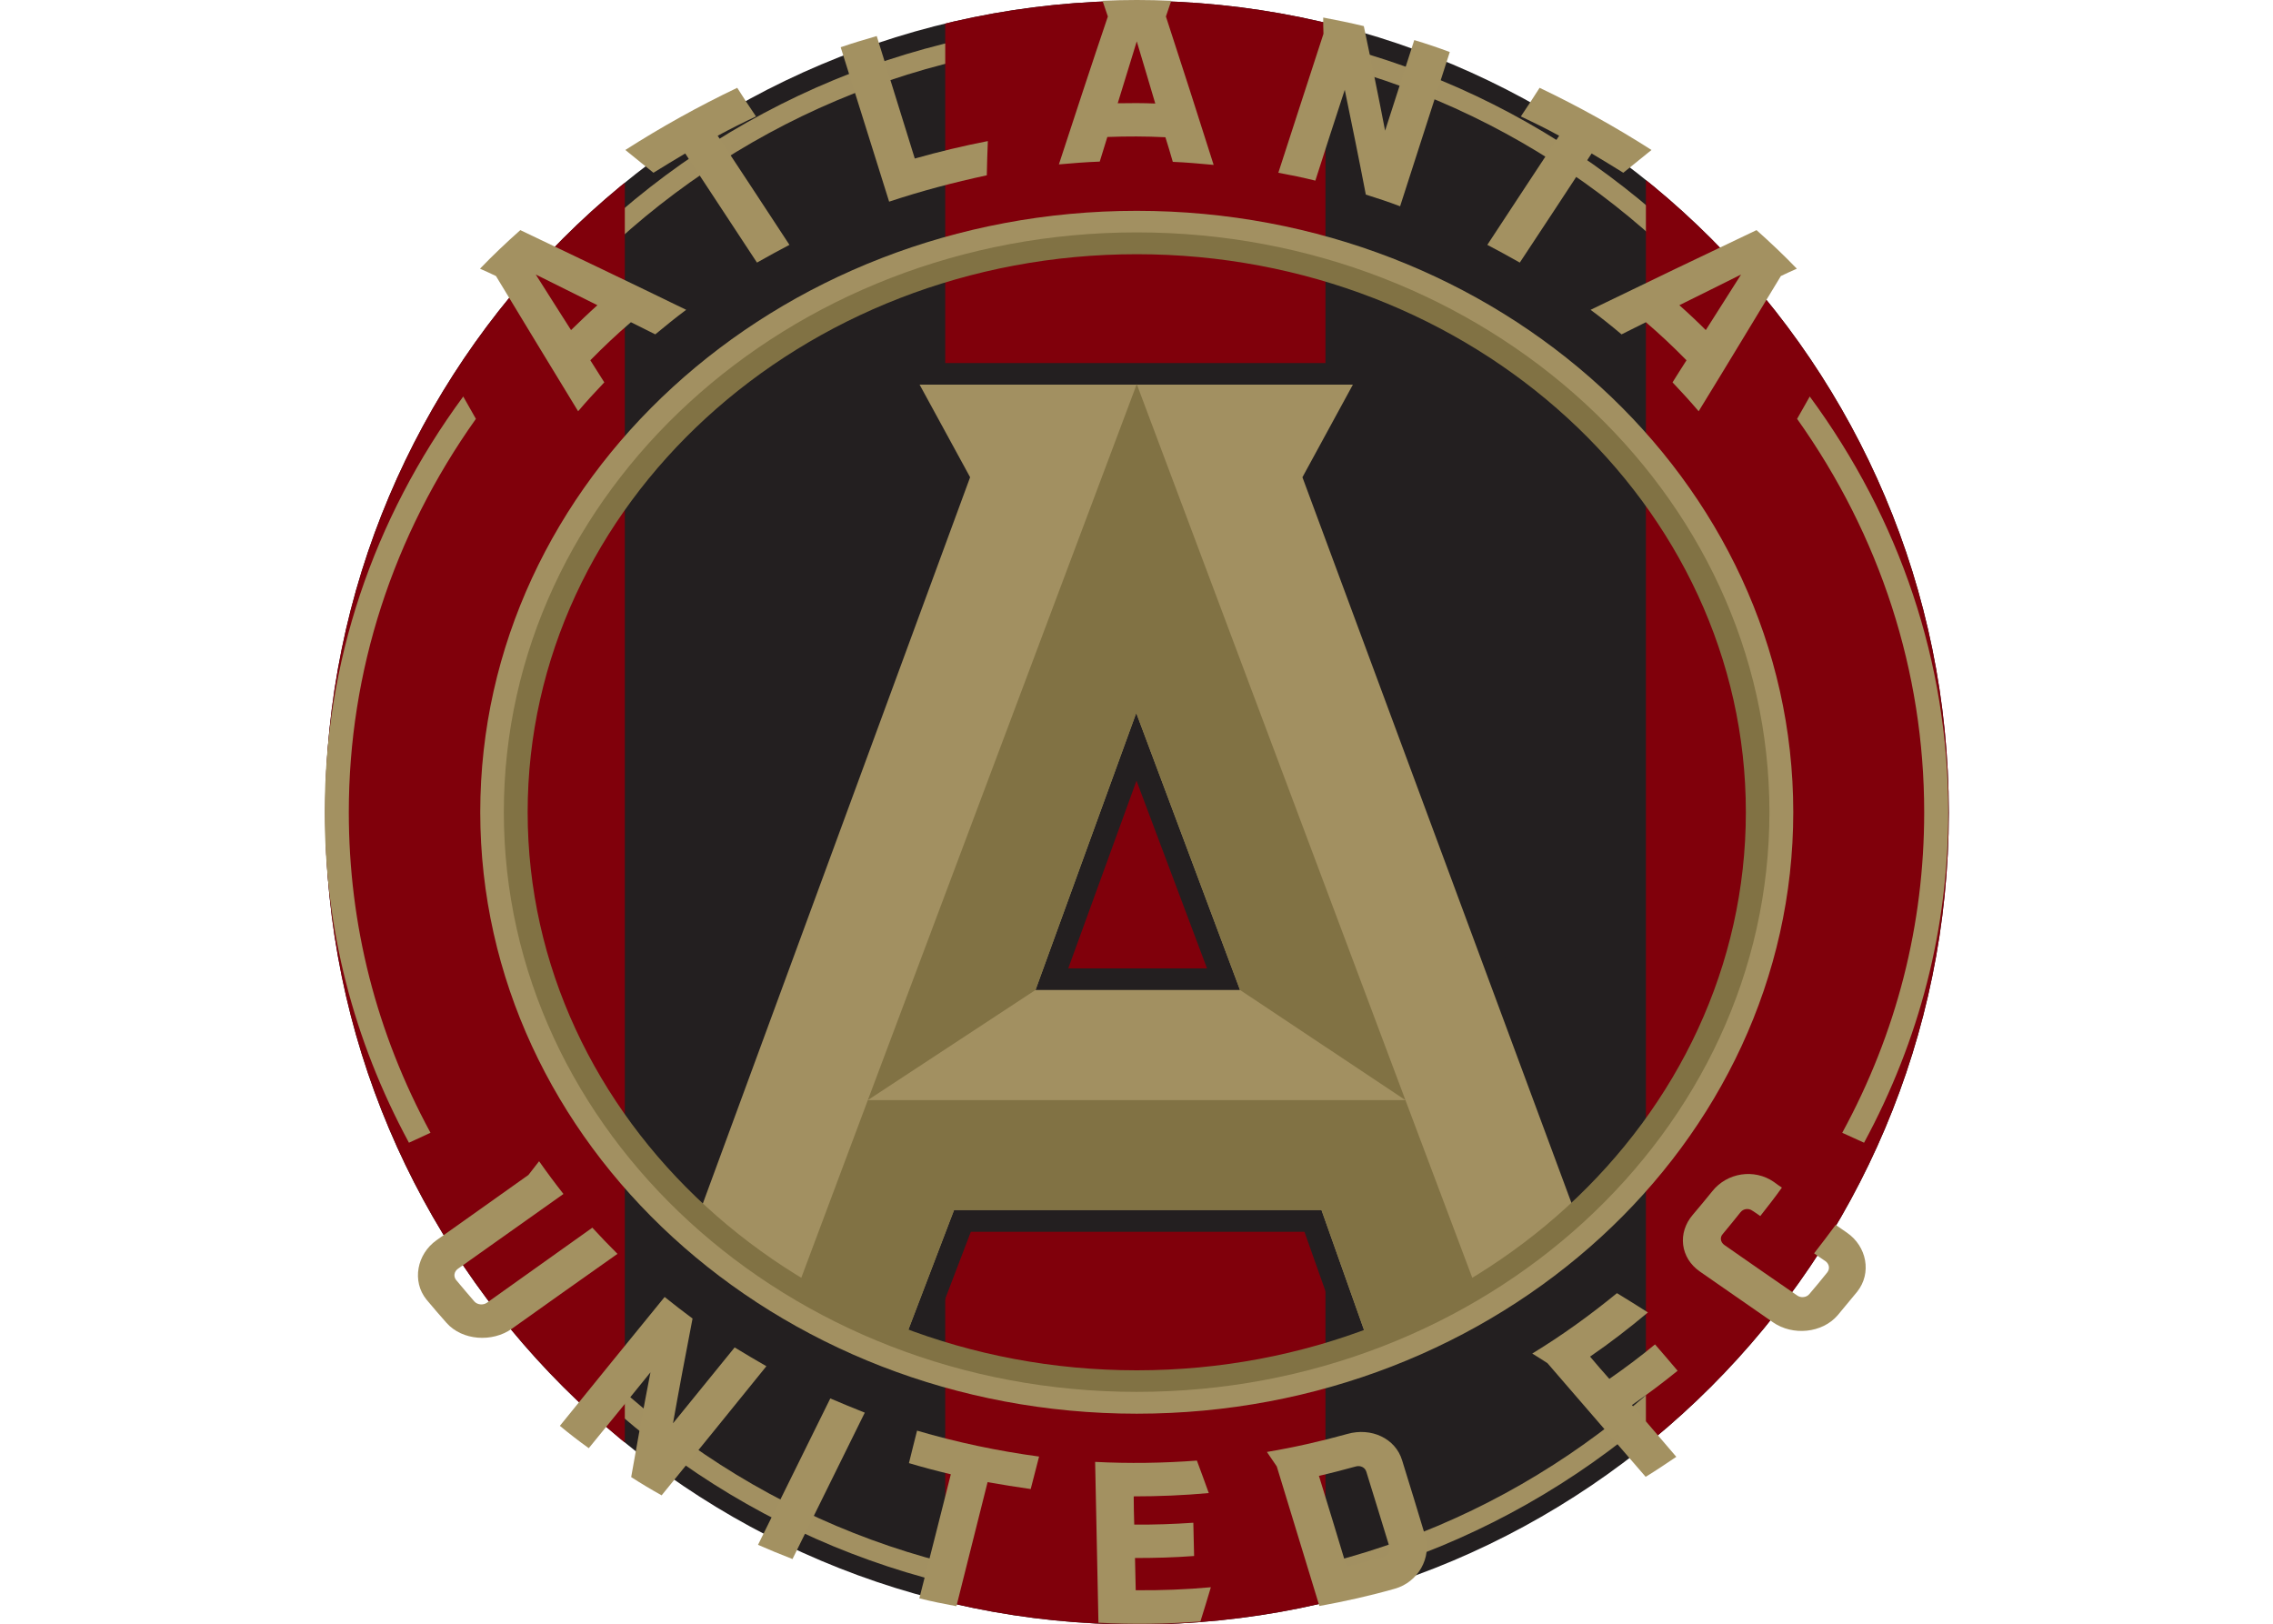 <?xml version="1.0" encoding="UTF-8"?>
<svg xmlns="http://www.w3.org/2000/svg" xmlns:xlink="http://www.w3.org/1999/xlink" width="35pt" height="25pt" viewBox="0 0 35 25" version="1.1">
<defs>
<clipPath id="clip1">
  <path d="M 14 0 L 21 0 L 21 25 L 14 25 Z M 14 0 "/>
</clipPath>
<clipPath id="clip2">
  <path d="M 5.008 12.512 C 5.008 19.414 10.605 25.012 17.508 25.012 C 24.41 25.012 30.008 19.414 30.008 12.512 C 30.008 5.605 24.41 0.012 17.508 0.012 C 10.605 0.012 5.008 5.605 5.008 12.512 "/>
</clipPath>
<clipPath id="clip3">
  <path d="M 5 2 L 10 2 L 10 23 L 5 23 Z M 5 2 "/>
</clipPath>
<clipPath id="clip4">
  <path d="M 5.008 12.512 C 5.008 19.414 10.605 25.012 17.508 25.012 C 24.41 25.012 30.008 19.414 30.008 12.512 C 30.008 5.605 24.41 0.012 17.508 0.012 C 10.605 0.012 5.008 5.605 5.008 12.512 "/>
</clipPath>
<clipPath id="clip5">
  <path d="M 25 2 L 31 2 L 31 23 L 25 23 Z M 25 2 "/>
</clipPath>
<clipPath id="clip6">
  <path d="M 5.008 12.512 C 5.008 19.414 10.605 25.012 17.508 25.012 C 24.41 25.012 30.008 19.414 30.008 12.512 C 30.008 5.605 24.41 0.012 17.508 0.012 C 10.605 0.012 5.008 5.605 5.008 12.512 "/>
</clipPath>
</defs>
<g id="surface1">
<path style=" stroke:none;fill-rule:nonzero;fill:rgb(13.725%,12.157%,12.549%);fill-opacity:1;" d="M 30.008 12.512 C 30.008 19.414 24.41 25.012 17.508 25.012 C 10.605 25.012 5.008 19.414 5.008 12.512 C 5.008 5.605 10.605 0.012 17.508 0.012 C 24.41 0.012 30.008 5.605 30.008 12.512 "/>
<path style=" stroke:none;fill-rule:nonzero;fill:rgb(63.529%,56.471%,38.039%);fill-opacity:1;" d="M 17.508 24.73 C 14.246 24.73 11.18 23.461 8.875 21.156 C 6.566 18.848 5.297 15.781 5.297 12.52 C 5.297 9.262 6.566 6.195 8.875 3.887 C 11.18 1.582 14.246 0.312 17.508 0.312 C 20.77 0.312 23.836 1.582 26.141 3.887 C 28.445 6.195 29.719 9.258 29.719 12.52 C 29.719 15.781 28.445 18.848 26.141 21.156 C 23.836 23.461 20.77 24.73 17.508 24.73 M 17.508 0.613 C 10.941 0.613 5.598 5.953 5.598 12.52 C 5.598 19.09 10.941 24.43 17.508 24.43 C 24.074 24.43 29.418 19.09 29.418 12.52 C 29.418 5.953 24.074 0.613 17.508 0.613 "/>
<g clip-path="url(#clip1)" clip-rule="nonzero">
<g clip-path="url(#clip2)" clip-rule="nonzero">
<path style=" stroke:none;fill-rule:nonzero;fill:rgb(50.196%,0%,4.314%);fill-opacity:1;" d="M 14.555 -0.125 L 20.41 -0.125 L 20.41 25.145 L 14.555 25.145 Z M 14.555 -0.125 "/>
</g>
</g>
<g clip-path="url(#clip3)" clip-rule="nonzero">
<g clip-path="url(#clip4)" clip-rule="nonzero">
<path style=" stroke:none;fill-rule:nonzero;fill:rgb(50.196%,0%,4.314%);fill-opacity:1;" d="M 4.73 2.352 L 9.621 2.352 L 9.621 22.668 L 4.73 22.668 Z M 4.73 2.352 "/>
</g>
</g>
<g clip-path="url(#clip5)" clip-rule="nonzero">
<g clip-path="url(#clip6)" clip-rule="nonzero">
<path style=" stroke:none;fill-rule:nonzero;fill:rgb(50.196%,0%,4.314%);fill-opacity:1;" d="M 25.344 2.352 L 30.234 2.352 L 30.234 22.668 L 25.344 22.668 Z M 25.344 2.352 "/>
</g>
</g>
<path style=" stroke:none;fill-rule:nonzero;fill:rgb(13.725%,12.157%,12.549%);fill-opacity:1;" d="M 20.445 7.375 L 21.418 5.59 L 13.574 5.59 L 14.547 7.375 L 10.359 18.75 L 14.16 21.031 L 14.949 18.965 L 20.086 18.965 L 20.812 21.016 L 24.664 18.742 Z M 16.449 14.91 L 17.5 12.02 L 18.586 14.91 Z M 16.449 14.91 "/>
<path style=" stroke:none;fill-rule:nonzero;fill:rgb(63.529%,56.471%,38.039%);fill-opacity:1;" d="M 20.055 7.348 L 20.832 5.922 L 14.16 5.922 L 14.938 7.348 L 10.684 18.906 L 12.152 20.16 L 12.914 20.488 L 13.836 20.867 L 14.691 18.629 L 20.348 18.629 L 21.172 20.953 L 22.727 20.188 L 24.359 18.957 Z M 15.945 15.242 L 17.496 10.977 L 19.094 15.242 Z M 15.945 15.242 "/>
<path style=" stroke:none;fill-rule:nonzero;fill:rgb(50.588%,44.706%,26.667%);fill-opacity:1;" d="M 17.496 10.977 L 15.945 15.242 L 13.363 16.938 L 17.504 5.914 L 21.641 16.938 L 19.094 15.242 Z M 17.496 10.977 "/>
<path style=" stroke:none;fill-rule:nonzero;fill:rgb(50.588%,44.706%,26.667%);fill-opacity:1;" d="M 22.711 19.781 L 21.066 20.652 L 20.348 18.629 L 14.691 18.629 L 13.922 20.645 L 12.273 19.848 L 13.363 16.938 L 21.641 16.938 Z M 22.711 19.781 "/>
<path style=" stroke:none;fill-rule:nonzero;fill:rgb(63.529%,56.471%,38.039%);fill-opacity:1;" d="M 17.504 21.766 C 11.93 21.766 7.395 17.609 7.395 12.504 C 7.395 7.398 11.93 3.246 17.504 3.246 C 23.078 3.246 27.613 7.398 27.613 12.504 C 27.613 17.609 23.078 21.766 17.504 21.766 M 17.504 3.621 C 12.156 3.621 7.805 7.605 7.805 12.504 C 7.805 17.402 12.156 21.387 17.504 21.387 C 22.852 21.387 27.199 17.402 27.199 12.504 C 27.199 7.605 22.852 3.621 17.504 3.621 "/>
<path style=" stroke:none;fill-rule:nonzero;fill:rgb(50.588%,44.706%,26.667%);fill-opacity:1;" d="M 17.504 21.43 C 12.133 21.43 7.758 17.426 7.758 12.504 C 7.758 7.582 12.129 3.578 17.504 3.578 C 22.875 3.578 27.246 7.582 27.246 12.504 C 27.246 17.426 22.875 21.43 17.504 21.43 M 17.504 3.914 C 12.332 3.914 8.125 7.766 8.125 12.504 C 8.125 17.242 12.332 21.098 17.504 21.098 C 22.676 21.098 26.883 17.242 26.883 12.504 C 26.883 7.766 22.676 3.914 17.504 3.914 "/>
<path style=" stroke:none;fill-rule:nonzero;fill:rgb(63.922%,56.863%,38.039%);fill-opacity:1;" d="M 17.953 0.254 C 17.98 0.176 18.008 0.094 18.035 0.012 C 17.684 -0.004 17.328 -0.004 16.977 0.012 C 17.004 0.09 17.031 0.172 17.059 0.254 C 16.805 1.004 16.555 1.766 16.305 2.531 C 16.516 2.512 16.723 2.496 16.934 2.488 C 16.973 2.363 17.012 2.234 17.051 2.109 C 17.348 2.098 17.648 2.098 17.945 2.113 C 17.984 2.238 18.023 2.363 18.059 2.492 C 18.27 2.5 18.48 2.52 18.688 2.539 C 18.445 1.77 18.199 1.008 17.953 0.254 M 17.504 0.637 C 17.598 0.953 17.695 1.273 17.789 1.594 C 17.598 1.586 17.402 1.586 17.211 1.59 C 17.309 1.27 17.406 0.953 17.504 0.637 "/>
<path style=" stroke:none;fill-rule:nonzero;fill:rgb(63.922%,56.863%,38.039%);fill-opacity:1;" d="M 24.492 4.77 C 24.656 4.891 24.812 5.016 24.969 5.148 C 25.094 5.086 25.219 5.023 25.344 4.961 C 25.562 5.148 25.77 5.344 25.969 5.547 C 25.898 5.66 25.824 5.773 25.754 5.887 C 25.891 6.031 26.027 6.18 26.156 6.332 C 26.586 5.633 27.004 4.938 27.422 4.25 C 27.504 4.211 27.586 4.172 27.668 4.137 C 27.469 3.93 27.262 3.734 27.047 3.543 C 26.203 3.945 25.352 4.352 24.492 4.77 M 25.859 4.699 C 26.18 4.543 26.492 4.383 26.809 4.227 C 26.629 4.508 26.449 4.797 26.266 5.082 C 26.137 4.953 26 4.824 25.859 4.699 "/>
<path style=" stroke:none;fill-rule:nonzero;fill:rgb(63.922%,56.863%,38.039%);fill-opacity:1;" d="M 23.707 1.352 C 23.613 1.5 23.516 1.648 23.418 1.793 C 23.617 1.887 23.816 1.984 24.008 2.09 C 23.641 2.648 23.27 3.207 22.902 3.77 C 23.07 3.859 23.238 3.949 23.402 4.043 C 23.77 3.484 24.141 2.926 24.508 2.363 C 24.672 2.461 24.836 2.559 24.996 2.66 C 25.141 2.543 25.285 2.426 25.43 2.309 C 24.879 1.957 24.305 1.637 23.707 1.352 "/>
<path style=" stroke:none;fill-rule:nonzero;fill:rgb(63.922%,56.863%,38.039%);fill-opacity:1;" d="M 21.777 0.617 C 21.629 1.082 21.477 1.547 21.328 2.012 C 21.223 1.469 21.113 0.93 21 0.402 C 20.793 0.352 20.582 0.309 20.375 0.27 C 20.375 0.355 20.375 0.438 20.379 0.52 C 20.148 1.234 19.914 1.945 19.684 2.66 C 19.875 2.695 20.066 2.734 20.254 2.781 C 20.402 2.316 20.555 1.848 20.707 1.383 C 20.816 1.91 20.926 2.449 21.031 2.996 C 21.207 3.051 21.383 3.109 21.559 3.176 L 22.324 0.801 C 22.145 0.734 21.961 0.672 21.777 0.617 "/>
<path style=" stroke:none;fill-rule:nonzero;fill:rgb(63.922%,56.863%,38.039%);fill-opacity:1;" d="M 8.012 3.543 C 7.797 3.734 7.59 3.93 7.391 4.137 C 7.473 4.172 7.555 4.211 7.637 4.25 C 8.055 4.938 8.473 5.633 8.902 6.332 C 9.031 6.18 9.168 6.031 9.305 5.887 C 9.234 5.773 9.16 5.66 9.09 5.547 C 9.289 5.344 9.496 5.148 9.715 4.961 C 9.84 5.023 9.965 5.086 10.09 5.148 C 10.246 5.02 10.402 4.891 10.566 4.77 C 9.707 4.352 8.855 3.945 8.012 3.543 M 8.793 5.082 C 8.609 4.797 8.43 4.508 8.25 4.227 C 8.566 4.383 8.883 4.543 9.199 4.699 C 9.059 4.824 8.926 4.953 8.793 5.082 "/>
<path style=" stroke:none;fill-rule:nonzero;fill:rgb(63.922%,56.863%,38.039%);fill-opacity:1;" d="M 11.352 1.352 C 11.445 1.5 11.543 1.648 11.641 1.793 C 11.441 1.887 11.246 1.984 11.051 2.09 C 11.418 2.648 11.789 3.207 12.156 3.77 C 11.988 3.859 11.82 3.949 11.656 4.043 C 11.289 3.484 10.922 2.926 10.551 2.363 C 10.387 2.461 10.223 2.559 10.062 2.66 C 9.918 2.543 9.773 2.426 9.629 2.309 C 10.18 1.957 10.754 1.637 11.352 1.352 "/>
<path style=" stroke:none;fill-rule:nonzero;fill:rgb(63.922%,56.863%,38.039%);fill-opacity:1;" d="M 14.086 2.441 C 13.891 1.812 13.695 1.184 13.5 0.555 C 13.312 0.609 13.129 0.664 12.945 0.727 C 13.195 1.52 13.441 2.312 13.691 3.105 C 14.184 2.941 14.684 2.809 15.195 2.699 C 15.199 2.523 15.203 2.348 15.211 2.172 C 14.832 2.246 14.457 2.336 14.086 2.441 "/>
<path style=" stroke:none;fill-rule:nonzero;fill:rgb(63.922%,56.863%,38.039%);fill-opacity:1;" d="M 13.316 21.75 C 13.137 21.68 12.961 21.605 12.785 21.531 C 12.414 22.281 12.043 23.035 11.672 23.785 C 11.848 23.863 12.023 23.934 12.203 24.004 C 12.574 23.254 12.945 22.5 13.316 21.75 "/>
<path style=" stroke:none;fill-rule:nonzero;fill:rgb(63.922%,56.863%,38.039%);fill-opacity:1;" d="M 16 22.426 C 15.957 22.59 15.914 22.758 15.871 22.926 C 15.648 22.895 15.43 22.859 15.207 22.82 C 15.047 23.457 14.887 24.094 14.727 24.73 C 14.535 24.695 14.344 24.656 14.156 24.609 C 14.32 23.973 14.48 23.336 14.641 22.699 C 14.426 22.648 14.207 22.59 13.996 22.527 C 14.039 22.359 14.078 22.191 14.121 22.027 C 14.734 22.207 15.363 22.34 16 22.426 "/>
<path style=" stroke:none;fill-rule:nonzero;fill:rgb(63.922%,56.863%,38.039%);fill-opacity:1;" d="M 17.477 23.988 C 17.781 23.988 18.086 23.98 18.387 23.957 C 18.383 23.789 18.379 23.617 18.375 23.445 C 18.074 23.465 17.77 23.477 17.465 23.473 C 17.461 23.328 17.457 23.184 17.457 23.039 C 17.844 23.039 18.23 23.023 18.613 22.988 C 18.555 22.824 18.492 22.656 18.43 22.488 C 17.91 22.527 17.383 22.535 16.863 22.508 C 16.879 23.332 16.898 24.156 16.914 24.984 C 17.438 25.012 17.965 25.004 18.484 24.965 C 18.539 24.789 18.594 24.613 18.645 24.438 C 18.262 24.473 17.875 24.488 17.488 24.484 C 17.484 24.32 17.48 24.152 17.477 23.988 "/>
<path style=" stroke:none;fill-rule:nonzero;fill:rgb(63.922%,56.863%,38.039%);fill-opacity:1;" d="M 21.59 22.484 C 21.488 22.145 21.113 21.973 20.746 22.078 C 20.34 22.191 19.926 22.285 19.508 22.355 C 19.559 22.43 19.609 22.504 19.66 22.578 C 19.879 23.297 20.098 24.012 20.316 24.727 C 20.707 24.656 21.094 24.57 21.477 24.461 C 21.84 24.359 22.047 23.98 21.945 23.645 C 21.828 23.258 21.711 22.871 21.59 22.484 M 21.395 23.816 C 21.414 23.883 21.375 23.953 21.305 23.973 C 21.117 24.023 20.926 24.074 20.734 24.117 C 20.594 23.652 20.453 23.188 20.309 22.723 C 20.5 22.68 20.691 22.629 20.879 22.578 C 20.949 22.559 21.02 22.594 21.039 22.66 C 21.16 23.047 21.277 23.434 21.395 23.816 "/>
<path style=" stroke:none;fill-rule:nonzero;fill:rgb(63.922%,56.863%,38.039%);fill-opacity:1;" d="M 11.312 20.746 C 10.996 21.133 10.68 21.523 10.363 21.914 C 10.457 21.383 10.559 20.844 10.664 20.301 C 10.516 20.191 10.375 20.082 10.234 19.969 C 9.695 20.629 9.156 21.293 8.621 21.953 C 8.766 22.074 8.914 22.188 9.066 22.297 C 9.383 21.91 9.699 21.52 10.016 21.129 C 9.91 21.672 9.812 22.211 9.719 22.742 C 9.871 22.84 10.027 22.934 10.188 23.023 C 10.727 22.359 11.266 21.699 11.801 21.035 C 11.637 20.941 11.473 20.844 11.312 20.746 "/>
<path style=" stroke:none;fill-rule:nonzero;fill:rgb(63.922%,56.863%,38.039%);fill-opacity:1;" d="M 9.121 18.902 C 8.578 19.289 8.039 19.672 7.496 20.059 C 7.438 20.098 7.352 20.09 7.305 20.039 C 7.211 19.93 7.117 19.82 7.023 19.707 C 6.98 19.652 6.992 19.578 7.051 19.535 C 7.594 19.152 8.133 18.766 8.676 18.383 C 8.547 18.219 8.422 18.051 8.301 17.879 C 8.246 17.949 8.191 18.02 8.137 18.09 C 7.664 18.426 7.191 18.762 6.723 19.094 C 6.418 19.309 6.34 19.727 6.566 20.008 C 6.668 20.129 6.77 20.25 6.875 20.367 C 7.117 20.641 7.582 20.672 7.883 20.457 C 8.426 20.07 8.965 19.688 9.508 19.305 C 9.375 19.172 9.246 19.039 9.121 18.902 "/>
<path style=" stroke:none;fill-rule:nonzero;fill:rgb(63.922%,56.863%,38.039%);fill-opacity:1;" d="M 24.484 20.887 C 24.793 20.676 25.09 20.445 25.375 20.207 C 25.215 20.105 25.059 20.008 24.898 19.91 C 24.488 20.246 24.055 20.559 23.594 20.84 C 23.672 20.887 23.75 20.938 23.828 20.988 C 24.332 21.57 24.836 22.156 25.34 22.738 C 25.5 22.641 25.656 22.535 25.812 22.43 C 25.586 22.164 25.355 21.898 25.129 21.633 C 25.371 21.465 25.605 21.289 25.832 21.105 C 25.719 20.969 25.602 20.836 25.484 20.699 C 25.258 20.887 25.023 21.062 24.781 21.23 C 24.68 21.117 24.582 21.004 24.484 20.887 "/>
<path style=" stroke:none;fill-rule:nonzero;fill:rgb(63.922%,56.863%,38.039%);fill-opacity:1;" d="M 27.316 18.199 C 27.012 17.988 26.594 18.055 26.367 18.34 C 26.27 18.461 26.168 18.582 26.066 18.703 C 25.828 18.98 25.871 19.367 26.176 19.578 C 26.551 19.84 26.926 20.098 27.301 20.359 C 27.605 20.57 28.059 20.527 28.297 20.25 C 28.398 20.129 28.496 20.008 28.598 19.887 C 28.824 19.602 28.746 19.191 28.441 18.98 C 28.383 18.941 28.324 18.898 28.266 18.859 C 28.156 19.008 28.047 19.152 27.934 19.297 C 27.992 19.34 28.051 19.379 28.109 19.418 C 28.168 19.461 28.18 19.535 28.137 19.59 C 28.047 19.703 27.953 19.816 27.859 19.926 C 27.816 19.977 27.73 19.988 27.672 19.945 C 27.297 19.688 26.922 19.426 26.551 19.168 C 26.492 19.125 26.48 19.051 26.527 19 C 26.621 18.887 26.711 18.777 26.801 18.664 C 26.844 18.609 26.926 18.598 26.984 18.641 C 27.027 18.668 27.066 18.695 27.105 18.723 C 27.219 18.578 27.332 18.434 27.438 18.285 C 27.398 18.258 27.355 18.23 27.316 18.199 "/>
<path style=" stroke:none;fill-rule:nonzero;fill:rgb(63.922%,56.863%,38.039%);fill-opacity:1;" d="M 27.672 6.449 C 28.953 8.25 29.629 10.34 29.629 12.504 C 29.629 14.238 29.207 15.898 28.367 17.441 L 28.703 17.594 C 29.562 16.004 30 14.293 30 12.504 C 30 10.211 29.262 8 27.867 6.105 Z M 27.672 6.449 "/>
<path style=" stroke:none;fill-rule:nonzero;fill:rgb(63.922%,56.863%,38.039%);fill-opacity:1;" d="M 7.328 6.449 C 6.047 8.25 5.371 10.34 5.371 12.504 C 5.371 14.238 5.793 15.898 6.629 17.441 L 6.297 17.594 C 5.438 16.004 5 14.293 5 12.504 C 5 10.211 5.738 8 7.133 6.105 Z M 7.328 6.449 "/>
</g>
</svg>
